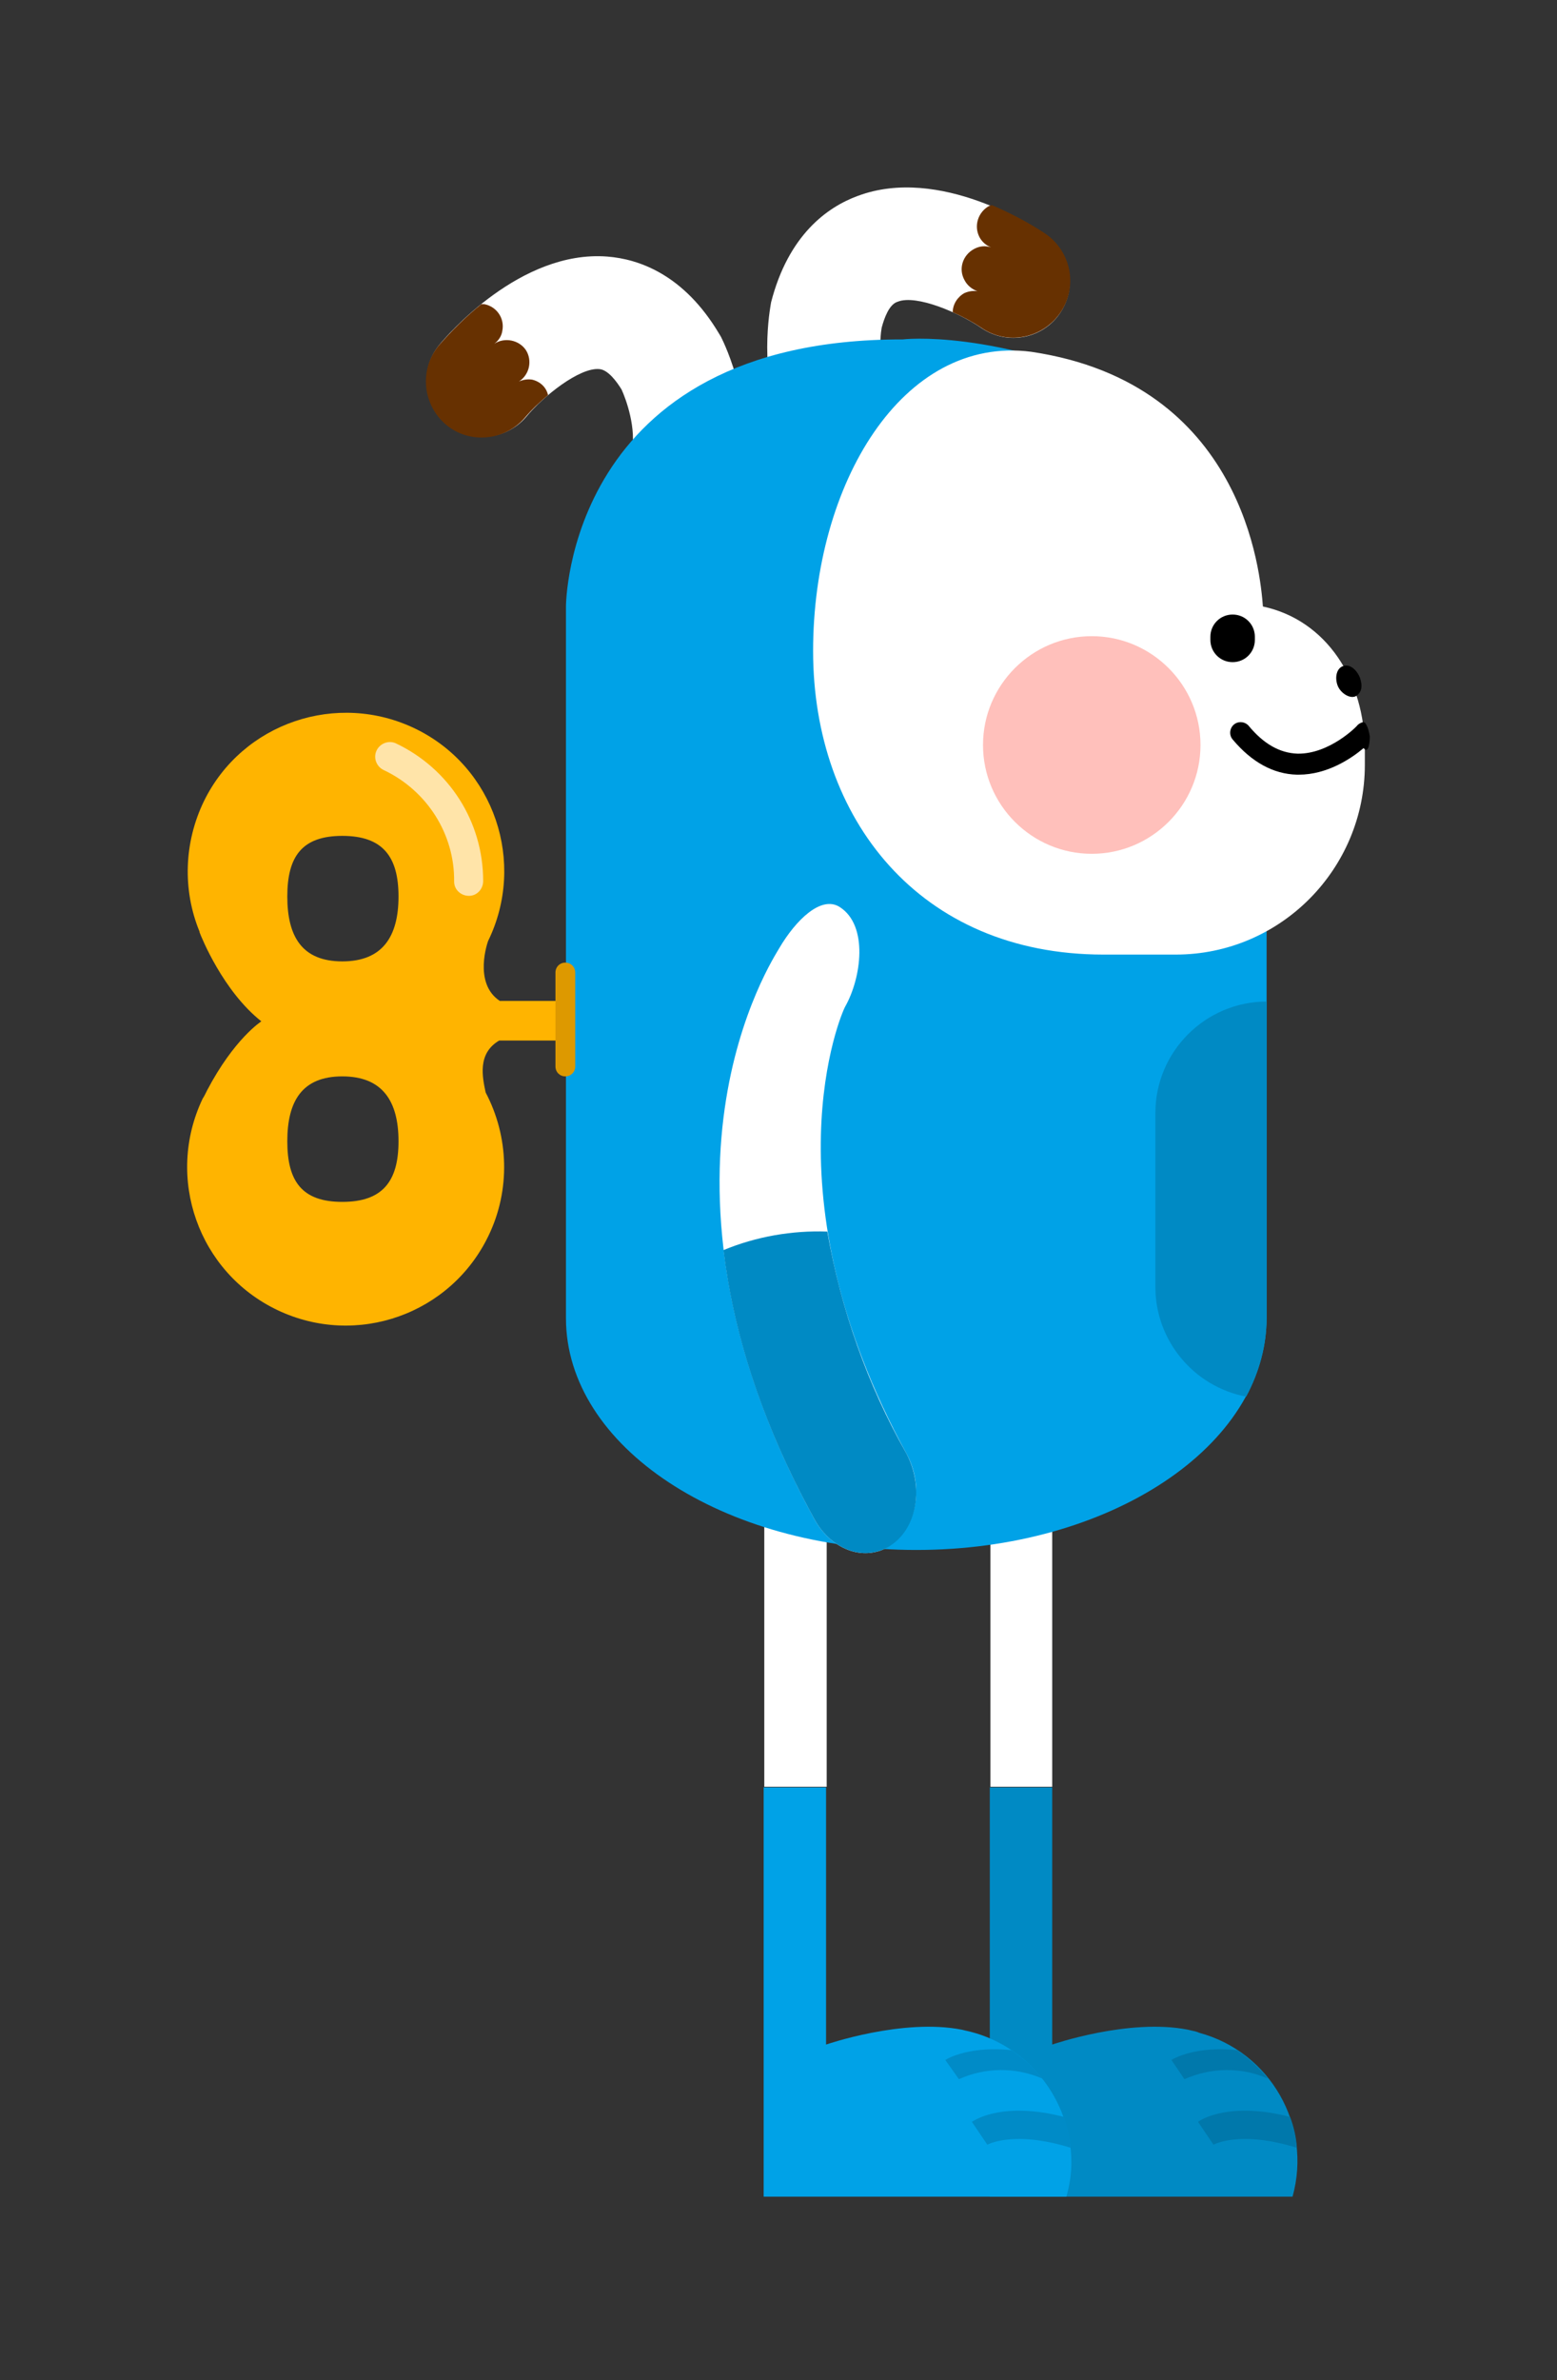 <?xml version="1.0" encoding="utf-8"?>
<!-- Generator: Adobe Illustrator 23.0.2, SVG Export Plug-In . SVG Version: 6.00 Build 0)  -->
<svg version="1.1" id="레이어_1" xmlns="http://www.w3.org/2000/svg" xmlns:xlink="http://www.w3.org/1999/xlink" x="0px"
	 y="0px" viewBox="0 0 252 385" style="enable-background:new 0 0 252 385;" xml:space="preserve">
<rect x="0" y="0" width="252" height="385" fill="#333333" stroke="none"/>
<style type="text/css">
	.st0{fill:#008AC4;}
	.st1{fill:#0078AB;}
	.st2{fill:#FFFFFF;}
	.st3{fill:#00A2E7;}
	.st4{fill:#008BC7;}
	.st5{fill:#673101;}
	.st6{fill:#FFB400;}
	.st7{fill:#DD9900;}
	.st8{fill:#FFE4A9;}
	.st9{fill:#FFC0BB;}
</style>
<title>자산 18</title>
<g>
	<path class="st0" d="M192.7,328.4l-0.4-0.1c-9.6-1.9-22,2.4-22,2.4v-41.6h-10.1v66.2h49c3.2-11.5-3.6-23.4-15.1-26.5
		C193.7,328.6,193.2,328.5,192.7,328.4L192.7,328.4z"/>
	<g>
		<path class="st1" d="M191.7,336.3l-2.1-3.1c0.4-0.3,4.1-2.3,10.6-1.6c1.9,1.3,3.6,2.8,5,4.6C200.9,334.3,196,334.4,191.7,336.3z"
			/>
		<path class="st1" d="M196.4,346.9l-2.5-3.7c0.5-0.4,5.2-3.3,14.9-0.8c0.6,1.6,1,3.3,1.1,5C200.6,344.5,196.4,346.9,196.4,346.9z"
			/>
	</g>
	<path class="st2" d="M165.3,239.7c-2.8,0-5,2.2-5,5V289h10v-44.3C170.3,242,168.1,239.7,165.3,239.7L165.3,239.7z"/>
</g>
<g>
	<path class="st2" d="M128.7,239.7c-2.8,0-5,2.2-5,5V289h10.1v-44.3c0-2.8-2.2-5-5-5H128.7z"/>
	<path class="st3" d="M156.1,328.4l-0.4-0.1c-9.6-1.9-22,2.4-22,2.4v-41.6h-10.1v66.2h49c0.5-1.8,0.8-3.6,0.8-5.5
		C173.4,339.5,166.2,330.5,156.1,328.4z"/>
	<g>
		<path class="st4" d="M155.2,336.3l-2.2-3.1c0.4-0.3,4.1-2.3,10.7-1.6c1.9,1.3,3.6,2.8,5,4.6C164.3,334.3,159.4,334.4,155.2,336.3z
			"/>
		<path class="st4" d="M159.8,346.9l-2.5-3.7c0.6-0.4,5.2-3.3,14.9-0.8c0.6,1.6,0.9,3.3,1.1,5C164,344.5,159.8,346.9,159.8,346.9z"
			/>
	</g>
</g>
<g>
	<path class="st2" d="M109.4,84.3c-0.1,0-0.2,0-0.3-0.1c-4.9-1.1-8-6-6.9-10.9l0,0c0.9-3.9-0.9-8.8-1.6-10.3
		c-0.8-1.3-2.2-3.2-3.6-3.3c-3.2-0.3-9.1,4.4-11.9,7.8c-3.3,3.8-9.1,4.2-12.9,0.9c-3.7-3.2-4.2-8.7-1.2-12.5
		c1.3-1.6,13.2-15.5,27.3-14.4c5.1,0.4,12.4,2.9,18.1,12.5l0.3,0.5c0.6,1.2,5.7,11.7,3.2,22.7C119,82.1,114.3,85.2,109.4,84.3z"/>
	<path class="st5" d="M86.1,61.4c-0.7-0.1-1.4,0-2.1,0.3c1.7-1.1,2.2-3.4,1.1-5.1c-1.1-1.6-3.4-2.1-5.1-1l0,0
		c0.7-0.5,1.2-1.3,1.3-2.1c0.4-2-0.9-3.9-2.9-4.3l0,0c-0.2,0-0.3,0-0.5,0c-2.5,2-4.8,4.3-6.9,6.7c-3.2,3.9-2.6,9.6,1.2,12.8
		s9.6,2.6,12.8-1.2c1.1-1.3,2.4-2.5,3.7-3.6C88.4,62.6,87.4,61.7,86.1,61.4z"/>
</g>
<g>
	<path class="st2" d="M140,76l0.3-0.1c4.4-2.4,6.1-8,3.7-12.5c-1.9-3.5-1.6-8.8-1.3-10.4c0.4-1.5,1.2-3.8,2.6-4.2
		c3-1.2,10,1.8,13.6,4.3c4.2,2.8,9.9,1.7,12.7-2.5s1.7-9.8-2.4-12.6c-1.7-1.2-17.1-11.3-30.4-6.3c-4.9,1.8-11.2,6.3-14,17.2
		l-0.1,0.6c-0.2,1.3-2.2,12.9,3.2,22.9C130.2,76.5,135.6,78.2,140,76z"/>
	<path class="st5" d="M156.1,47.4c0.7-0.3,1.4-0.4,2.1-0.3c-0.9-0.3-1.7-1-2.1-1.8c-1-1.8-0.3-4,1.5-5c0.9-0.5,1.8-0.6,2.8-0.3
		c-0.8-0.3-1.5-0.9-1.9-1.7c-0.9-1.8-0.2-4,1.6-5c0,0,0,0,0.1,0c0.1-0.1,0.2-0.1,0.4-0.1c3,1.3,5.9,2.8,8.6,4.6
		c4.2,2.9,5.3,8.6,2.4,12.8c-2.9,4.2-8.6,5.3-12.8,2.4c-1.5-1-3-1.8-4.6-2.5C154.2,49.2,155,48,156.1,47.4z"/>
</g>
<g>
	<path class="st3" d="M146.1,54.9c0,0,14.7-1.8,37.8,8.6l21.1,87.2v62.4c0,20.8-25.4,37.6-56.7,37.6S91.6,234,91.6,213.2V98.1
		C91.6,98.1,91.6,54.8,146.1,54.9z"/>
	<path class="st0" d="M187,208.2L187,208.2V180c0-9.9,8.1-18,18-18v51.2c0,4.4-1.2,8.8-3.3,12.7C193.2,224.3,187,216.8,187,208.2z"
		/>
</g>
<g>
	<path class="st6" d="M91.5,165.2v-3.3H80.9c-4.4-2.9-1.9-9.7-1.9-9.7l0,0c6.2-12.7,1-28.1-11.7-34.3c-12.7-6.2-28.1-1-34.3,11.7
		c-3.2,6.6-3.5,14.3-0.7,21.1l0,0v0.1l0,0c0.3,0.8,3.8,9.5,10,14.4c0,0-4.4,2.8-8.8,11.2c-0.1,0.2-0.2,0.4-0.3,0.6s-0.2,0.4-0.4,0.7
		l0,0c-6.1,12.8-0.7,28.1,12.1,34.2c12.8,6.1,28.1,0.7,34.2-12.1c3.5-7.3,3.3-15.9-0.5-23.1c-0.5-2.4-1.4-6.3,2.2-8.4h10.6
		L91.5,165.2L91.5,165.2z M55.4,135.2c6.5,0,9.1,3.3,9.1,9.8s-2.6,10.5-9.1,10.5s-8.9-4-8.9-10.5S48.9,135.2,55.4,135.2L55.4,135.2z
		 M55.4,194.4c-6.5,0-8.9-3.3-8.9-9.8s2.4-10.5,8.9-10.5s9.1,4,9.1,10.5S61.9,194.4,55.4,194.4L55.4,194.4z"/>
	<path class="st7" d="M93.1,172.5c0,0.9-0.7,1.6-1.6,1.6l0,0c-0.9,0-1.6-0.7-1.6-1.6l0,0v-15.2c0-0.9,0.7-1.6,1.6-1.6l0,0
		c0.9,0,1.6,0.7,1.6,1.6V172.5z"/>
	<path class="st8" d="M75.9,144.9L75.9,144.9c1.3,0,2.3-1.1,2.3-2.4c0-9.6-5.5-18.2-14.2-22.3c-1.2-0.5-2.6,0.1-3.1,1.3
		c-0.5,1.2,0.1,2.6,1.3,3.1l0,0c6.9,3.3,11.4,10.3,11.3,18C73.5,143.9,74.6,144.9,75.9,144.9z"/>
</g>
<path class="st2" d="M166.9,56.9c34.4,5.1,37.1,35.9,37.5,41.2c10.3,2.2,16.5,11.9,16.5,23.2v2.4c0,16.9-13.7,30.7-30.6,30.7h-11.7
	c-29.8,0-47-22-47-49.1S146.1,54.2,166.9,56.9z"/>
<path class="st9" d="M194.3,120.5c0,9.7-7.9,17.6-17.6,17.6s-17.6-7.9-17.6-17.6s7.9-17.6,17.6-17.6l0,0
	C186.4,102.9,194.3,110.8,194.3,120.5z"/>
<g>
	<path d="M220.1,109.6c0.4,1.2,0.4,2.2-0.5,2.9s-2.6-0.3-3.1-1.6s-0.2-2.9,1-3.2S219.7,108.6,220.1,109.6z"/>
	<path d="M199.5,99.4L199.5,99.4c2,0,3.6,1.6,3.6,3.6v0.5c0,2-1.6,3.6-3.6,3.6l0,0c-2,0-3.6-1.6-3.6-3.6V103
		C195.9,101,197.5,99.4,199.5,99.4z"/>
	<path d="M210.2,125.3c4.6,0,8.5-2.6,10.5-4.3c0.8,1,1-0.9,1-1.9c-0.1-0.7-0.3-1.5-0.7-2.1c-0.1-0.1-0.2-0.2-0.4-0.2
		c-0.4,0.1-0.7,0.3-0.9,0.5c0,0.1-4.5,4.7-9.7,4.6c-2.9-0.1-5.5-1.6-7.9-4.5c-0.6-0.7-1.7-0.8-2.4-0.2s-0.8,1.7-0.2,2.4
		c3.1,3.7,6.6,5.6,10.4,5.7H210.2z"/>
</g>
<g>
	<path class="st2" d="M141.8,251c-3.6,0.9-7.7-1.1-10-5.3c-30.3-55.4-6.5-90.8-5.7-92.3c2.7-4.6,6.8-8.6,9.8-6.7
		c4.7,3,3.5,11.5,0.9,16.1c-0.7,1.2-13.1,30.2,9.9,72.3c2.8,5.1,1.8,11.7-2.4,14.6C143.6,250.4,142.7,250.8,141.8,251z"/>
	<path class="st0" d="M144.4,249.8c-0.8,0.6-1.7,1-2.6,1.2c-3.6,0.9-7.7-1.1-10-5.3c-9-16.4-13.2-31-14.7-43.5
		c5.3-2.2,11.1-3.2,16.8-3c2.2,12.6,6.5,24.8,12.8,35.9C149.5,240.4,148.5,246.9,144.4,249.8z"/>
</g>
</svg>
